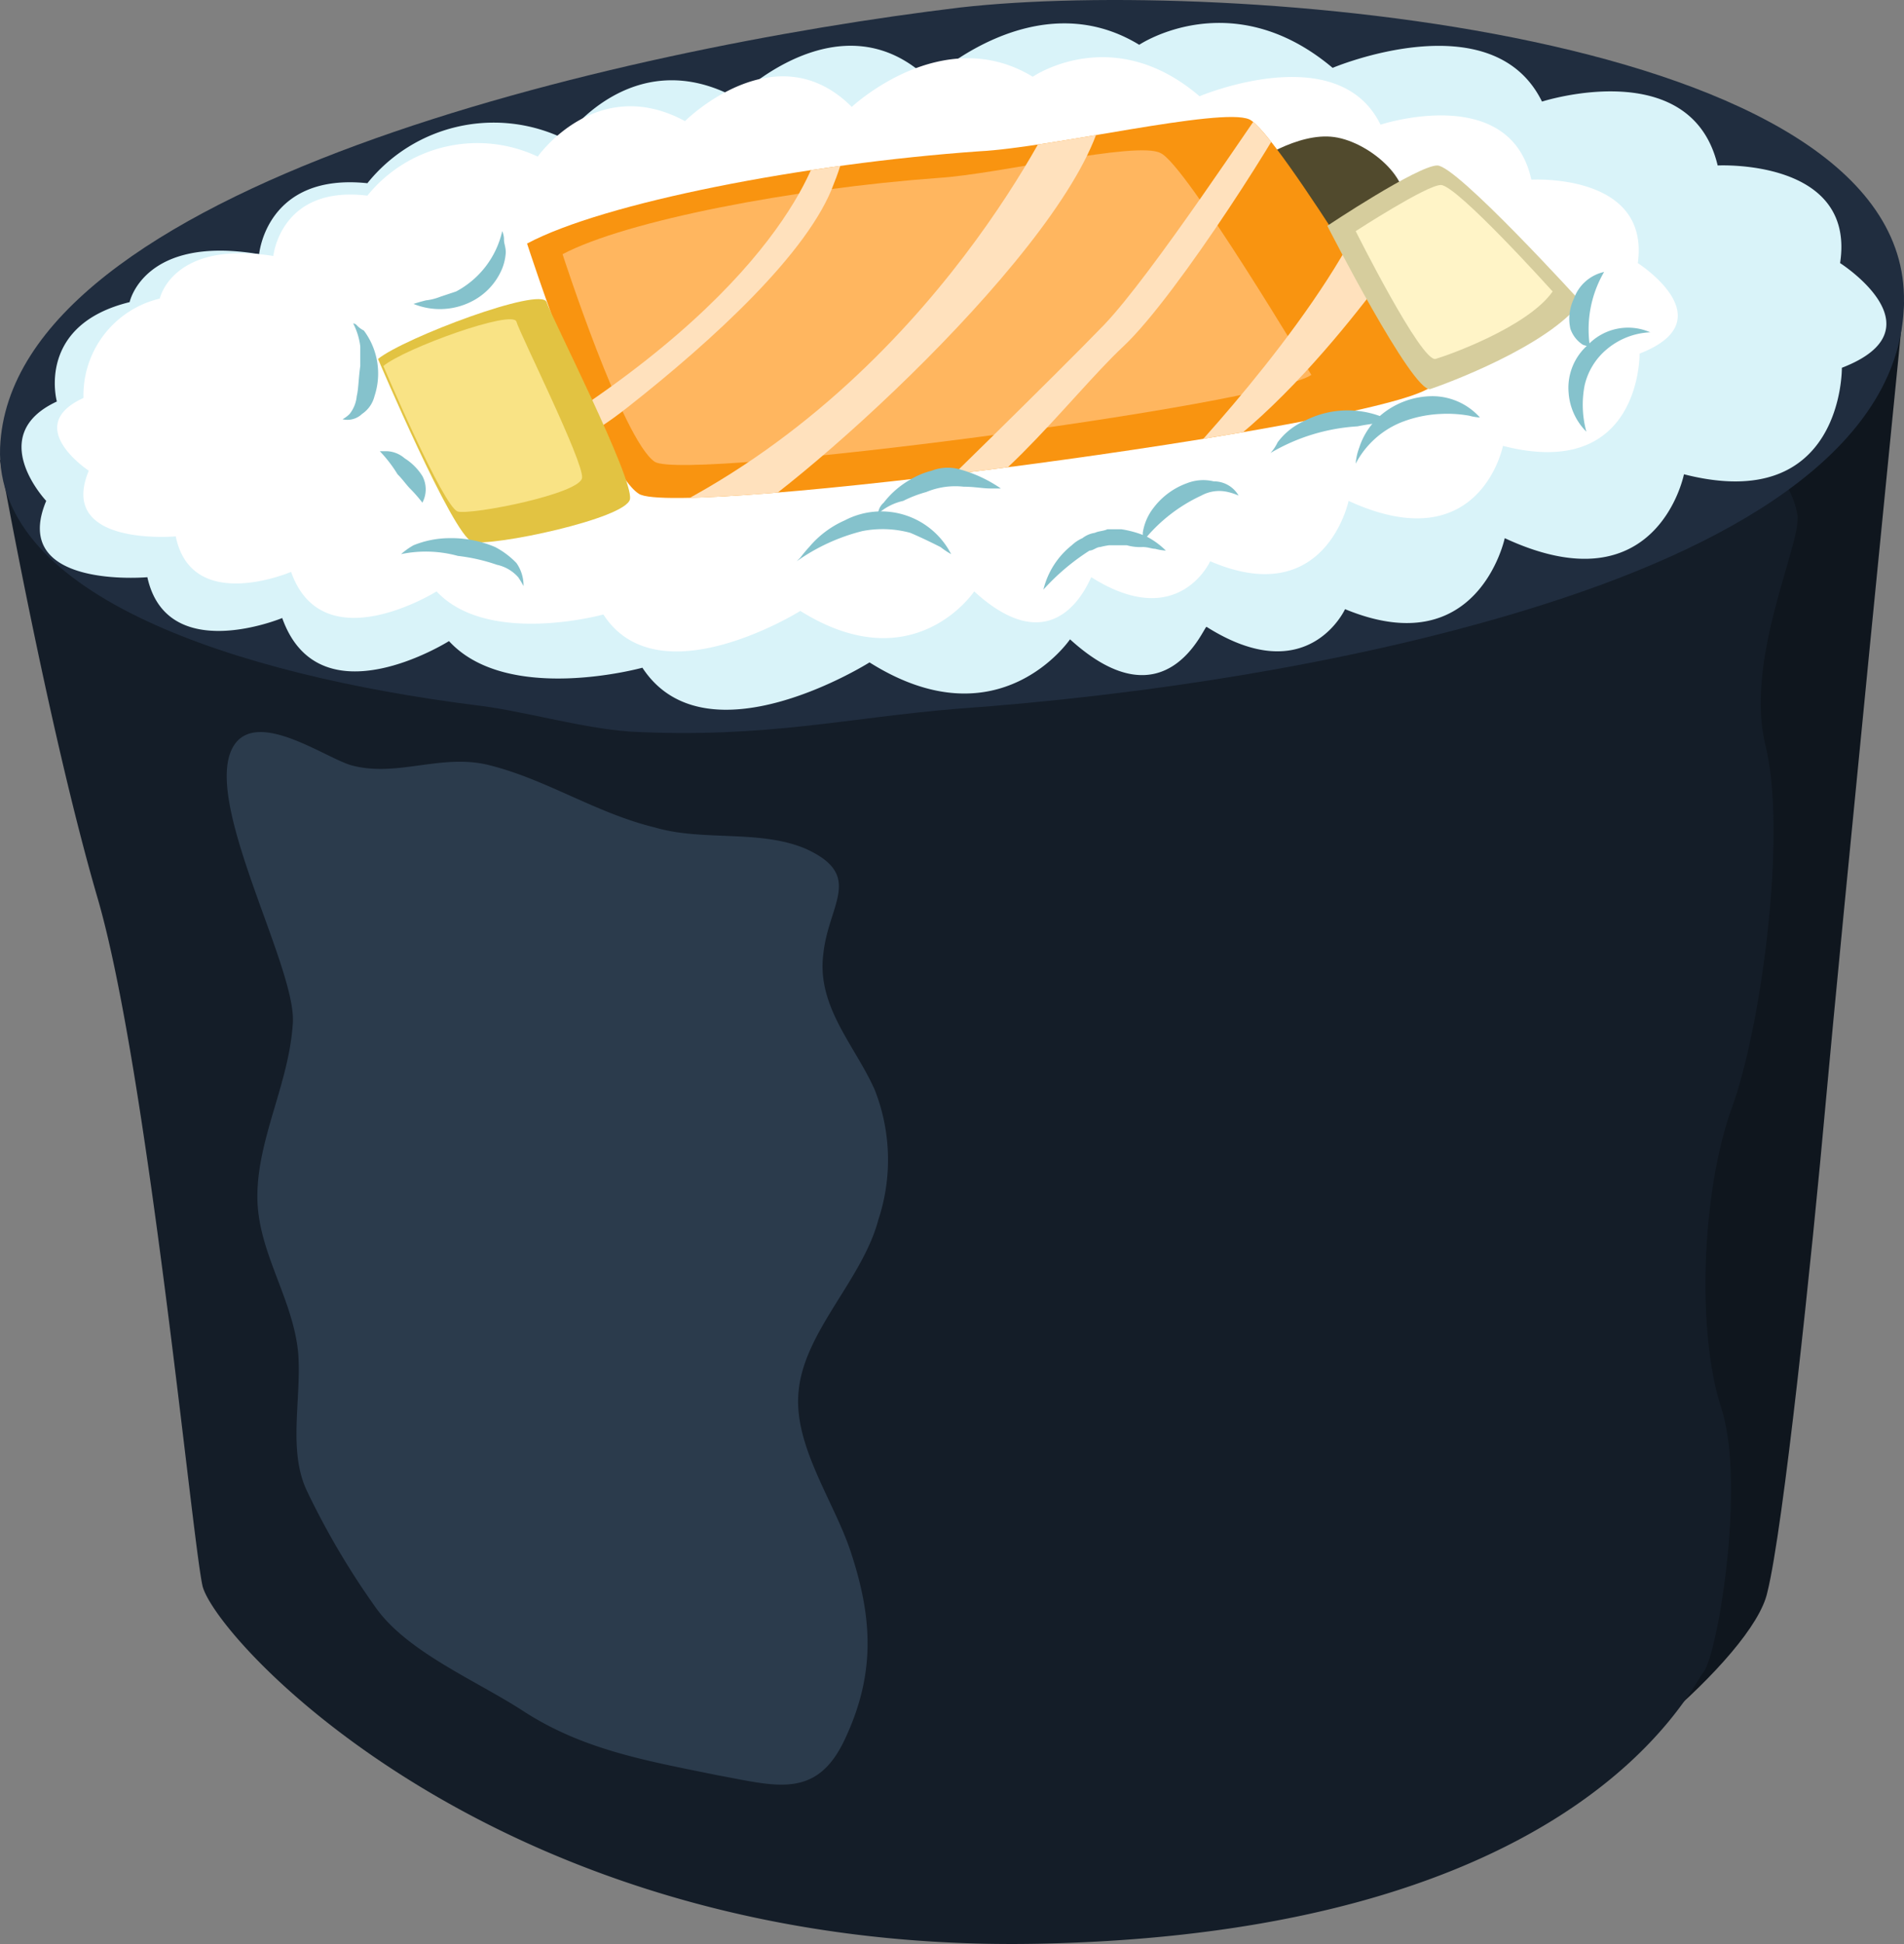 <svg xmlns="http://www.w3.org/2000/svg" xmlns:xlink="http://www.w3.org/1999/xlink" viewBox="1365 87 107.307 109.539">
  <rect x="1365" y="87" width="107.307" height="109.539" fill="#808080" stroke="none"/>
  <defs>
    <style>
      .cls-1 {
        fill: #0f161e;
      }

      .cls-2 {
        fill: #141d28;
      }

      .cls-3 {
        fill: #2b3b4c;
      }

      .cls-4 {
        fill: #202d3f;
      }

      .cls-5 {
        fill: #d9f3f9;
      }

      .cls-6 {
        fill: #fff;
      }

      .cls-7 {
        fill: #514a2d;
      }

      .cls-8 {
        fill: #f99410;
      }

      .cls-9 {
        clip-path: url(#clip-path);
      }

      .cls-10 {
        fill: #ffb65f;
      }

      .cls-11 {
        fill: #ffe1bd;
      }

      .cls-12 {
        fill: #e2c342;
      }

      .cls-13 {
        fill: #f9e385;
      }

      .cls-14 {
        fill: #d6cd9d;
      }

      .cls-15 {
        fill: #fff4c7;
      }

      .cls-16 {
        fill: #85c2cc;
      }
    </style>
    <clipPath id="clip-path">
      <path id="Path_584" data-name="Path 584" d="M55.2,8.5c-9.9.7-21.2,2.9-25.5,5.2,0,0,4.1,12.7,6.3,14.1,2.1,1.4,41.6-3.8,44.6-6,0,0-8.6-14.4-10.2-15.1S59.2,8.3,55.2,8.5Z"/>
    </clipPath>
  </defs>
  <g id="Group_465" data-name="Group 465" transform="translate(1365.005 87.024)">
    <g id="Group_440" data-name="Group 440">
      <path id="Path_575" data-name="Path 575" class="cls-1" d="M107.3,17s-3.6,36.1-4.4,45-2.4,24.1-3.3,27.7c-.8,3.7-10.4,11.6-14.5,12.6S88.4,52.7,90,41.2C91.7,29.6,98.5,19.6,107.3,17Z"/>
      <g id="Group_439" data-name="Group 439">
        <path id="Path_576" data-name="Path 576" class="cls-2" d="M0,25.9S2.7,41,5.5,50.6s5.3,35.9,5.9,38.7c.6,2.9,16.7,20.8,47.1,20.2S95.2,95.2,96,94.2s2.4-10.6,1-14.9-1.1-12.2.6-16.9,3.1-15.5,1.9-20.4,2-11.3,1.8-13a5.329,5.329,0,0,0-1.8-3.1H0Z"/>
        <path id="Path_577" data-name="Path 577" class="cls-3" d="M27.6,43.1c-2.7-.7-5.2.7-7.8,0-1.4-.4-4.9-2.9-6.4-1.4-2.5,2.6,3.3,12.6,3.1,15.9-.2,3.4-2,6.5-2,9.8,0,3.1,2,5.7,2.3,8.8.2,2.6-.6,5.5.5,7.8a44,44,0,0,0,3.9,6.6c1.8,2.5,5.7,4.1,8.3,5.8,3.4,2.2,7,2.8,10.9,3.6,3.3.6,5.6,1.4,7.2-2,1.7-3.6,1.6-6.7.4-10.4-.9-2.9-3.3-6.1-3-9.2.3-3.4,3.6-6.3,4.5-9.7a10.763,10.763,0,0,0-.2-7.3c-1.1-2.5-3.3-4.7-2.9-7.7.3-2.8,2.3-4.4-1-5.9-2.6-1.1-5.8-.4-8.5-1.2C33.6,45.8,30.8,43.9,27.6,43.1Z"/>
      </g>
      <path id="Path_578" data-name="Path 578" class="cls-4" d="M54.1.4C35,2.7.6,10.5,0,25.2-.3,33.6,13.4,38,26.7,39.7c2.7.3,6,1.3,8.8,1.5,7.7.4,12.3-.8,18.6-1.3,9.8-.7,22.4-2.5,33-5.9,11.3-3.6,20.1-9.1,20.2-17C107.6,1.7,69-1.3,54.1.4Z"/>
    </g>
    <g id="Group_464" data-name="Group 464">
      <g id="Group_441" data-name="Group 441">
        <path id="Path_579" data-name="Path 579" class="cls-5" d="M60.3,36s-4,5.9-11.3,1.3c0,0-9.2,5.8-12.8.3,0,0-7.6,2.1-10.9-1.5,0,0-7.3,4.6-9.4-1.3,0,0-6.5,2.7-7.6-2.3,0,0-7.8.7-5.7-4.3,0,0-3.5-3.7.6-5.6,0,0-1.2-4.3,4.1-5.6,0,0,.8-3.8,7.3-2.7,0,0,.4-4.6,6.1-4A9.126,9.126,0,0,1,31.8,7.8s3.8-5.5,9.7-2.3c0,0,5.9-5.9,10.9-1,0,0,5.9-5.6,11.8-2,0,0,5.2-3.5,10.9,1.3,0,0,9-3.8,11.8,1.9,0,0,8.4-2.7,9.9,3.6,0,0,7.8-.4,6.9,5.5,0,0,5.8,3.7.1,5.9,0,0,.1,8.3-8.9,6,0,0-1.5,7.6-10.1,3.6,0,0-1.5,7.1-9,4,0,0-2.1,4.6-7.8,1C67.9,35.1,65.8,41,60.3,36Z"/>
        <path id="Path_580" data-name="Path 580" class="cls-6" d="M54.9,33.3s-3.4,5.1-9.8,1.1c0,0-8,5-11.1.2,0,0-6.5,1.8-9.4-1.3,0,0-6.4,4-8.2-1.1,0,0-5.6,2.4-6.5-2,0,0-6.7.6-4.9-3.7,0,0-3.8-2.5-.3-4.1A5.6,5.6,0,0,1,9,16.8s.7-3.3,6.4-2.4c0,0,.4-4,5.3-3.4a7.971,7.971,0,0,1,9.6-2.2s3.3-4.7,8.3-2c0,0,5.1-5.1,9.4-.8,0,0,5.1-4.8,10.2-1.7,0,0,4.5-3.1,9.4,1.1,0,0,7.8-3.3,10.2,1.6,0,0,7.3-2.4,8.5,3.1,0,0,6.7-.4,6,4.7,0,0,5,3.2.1,5.1,0,0,.1,7.2-7.7,5.2,0,0-1.3,6.5-8.7,3.1,0,0-1.3,6.2-7.8,3.4,0,0-1.8,4-6.7.9C61.4,32.6,59.6,37.6,54.9,33.3Z"/>
      </g>
      <g id="Group_450" data-name="Group 450">
        <path id="Path_581" data-name="Path 581" class="cls-7" d="M70.6,9.2s2.5-1.8,4.6-1.5,4.7,2.7,3.7,4.2S72.2,14.3,70.6,9.2Z"/>
        <g id="Group_447" data-name="Group 447">
          <path id="Path_582" data-name="Path 582" class="cls-8" d="M55.2,8.5c-9.9.7-21.2,2.9-25.5,5.2,0,0,4.1,12.7,6.3,14.1,2.1,1.4,41.6-3.8,44.6-6,0,0-8.6-14.4-10.2-15.1S59.2,8.3,55.2,8.5Z"/>
          <g id="Group_442" data-name="Group 442" class="cls-9">
            <path id="Path_583" data-name="Path 583" class="cls-10" d="M52.9,10c-8.2.6-17.6,2.4-21.2,4.3,0,0,3.4,10.5,5.2,11.7,1.8,1.1,34.5-3.2,37-4.9,0,0-7.1-11.9-8.5-12.5C64.1,7.9,56.2,9.8,52.9,10Z"/>
          </g>
          <g id="Group_443" data-name="Group 443" class="cls-9">
            <path id="Path_585" data-name="Path 585" class="cls-11" d="M46.3,7.8s-1.1,7-14.4,15.7c0,0-1.2,3.1,3.5-.6S45.6,14.2,47,10.3C48.5,6.6,46.9,6,46.3,7.8Z"/>
          </g>
          <g id="Group_444" data-name="Group 444" class="cls-9">
            <path id="Path_587" data-name="Path 587" class="cls-11" d="M59.8,5.6S52.8,21.3,37,29c0,0-1.5,3.7,3.1,1.3s20.3-16.5,22-23.8S59.8,5.6,59.8,5.6Z"/>
          </g>
          <g id="Group_445" data-name="Group 445" class="cls-9">
            <path id="Path_589" data-name="Path 589" class="cls-11" d="M51.4,29s8.1-7.9,10.8-10.7S71,6.2,71.7,5.3s1.7-1.1,1.4,0-6.7,11.3-9.8,14.2-8.1,9.8-11.9,10C47.5,29.8,51.4,29,51.4,29Z"/>
          </g>
          <g id="Group_446" data-name="Group 446" class="cls-9">
            <path id="Path_591" data-name="Path 591" class="cls-11" d="M65.4,27.3s7.3-7.4,10.9-14.1h3.4C79.7,13.1,72.2,24.6,65.4,27.3Z"/>
          </g>
        </g>
        <g id="Group_448" data-name="Group 448">
          <path id="Path_593" data-name="Path 593" class="cls-12" d="M21.3,20.2c1.5-1.2,9.2-4.1,9.5-3.2s4.9,9.9,4.7,11.1c-.2,1.1-7.8,2.7-8.9,2.4C25.5,30.1,21.3,20.2,21.3,20.2Z"/>
          <path id="Path_594" data-name="Path 594" class="cls-13" d="M21.6,20.6c1.2-1,7.3-3.2,7.5-2.5s3.8,7.9,3.7,8.8-6.2,2.1-7,1.9S21.6,20.6,21.6,20.6Z"/>
        </g>
        <g id="Group_449" data-name="Group 449">
          <path id="Path_595" data-name="Path 595" class="cls-14" d="M89.1,17s-7-7.7-8.1-7.7-6.2,3.4-6.2,3.4,4.8,9.4,5.8,9.2C81.5,21.6,87.2,19.5,89.1,17Z"/>
          <path id="Path_596" data-name="Path 596" class="cls-15" d="M87.5,16.4s-5.4-6-6.3-6c-.8,0-4.8,2.6-4.8,2.6s3.7,7.4,4.5,7.2C81.6,20,86.1,18.4,87.5,16.4Z"/>
        </g>
      </g>
      <g id="Group_463" data-name="Group 463">
        <g id="Group_451" data-name="Group 451">
          <path id="Path_597" data-name="Path 597" class="cls-16" d="M71.6,25.5a2.475,2.475,0,0,0,.4-.6,3.777,3.777,0,0,1,1.5-1.2,5.3,5.3,0,0,1,4.9,0,1.213,1.213,0,0,1-.5.1,11.475,11.475,0,0,0-1.4.2A10.927,10.927,0,0,0,71.6,25.5Z"/>
        </g>
        <g id="Group_452" data-name="Group 452">
          <path id="Path_598" data-name="Path 598" class="cls-16" d="M49.4,29a.31.31,0,0,1,.1-.2.914.914,0,0,1,.3-.5A5,5,0,0,1,51.3,27a4.328,4.328,0,0,1,1.2-.5,2.516,2.516,0,0,1,1.5-.1,7.609,7.609,0,0,1,2.4,1.1h-.6c-.4,0-.9-.1-1.5-.1a4.245,4.245,0,0,0-2.1.3,6.943,6.943,0,0,0-1.3.5A3.147,3.147,0,0,0,49.4,29Z"/>
        </g>
        <g id="Group_453" data-name="Group 453">
          <path id="Path_599" data-name="Path 599" class="cls-16" d="M90.4,15.3a6.41,6.41,0,0,0-.8,4.2,1.577,1.577,0,0,1-.4-.1,1.739,1.739,0,0,1-.7-.9,2.6,2.6,0,0,1,.2-1.7A2.341,2.341,0,0,1,90.4,15.3Z"/>
        </g>
        <g id="Group_454" data-name="Group 454">
          <path id="Path_600" data-name="Path 600" class="cls-16" d="M76.4,26.1a3.234,3.234,0,0,1,.2-.9,4.036,4.036,0,0,1,1.3-1.9,4.548,4.548,0,0,1,2.8-1,3.6,3.6,0,0,1,2.7,1.2,2.8,2.8,0,0,1-.6-.1,7.115,7.115,0,0,0-1.6-.1,6.825,6.825,0,0,0-2.3.5A5.034,5.034,0,0,0,76.4,26.1Z"/>
        </g>
        <g id="Group_455" data-name="Group 455">
          <path id="Path_601" data-name="Path 601" class="cls-16" d="M22.6,31.2a3.957,3.957,0,0,1,.7-.5,5.44,5.44,0,0,1,2-.4,6.3,6.3,0,0,1,2.6.5,4.7,4.7,0,0,1,1.2.9,2.2,2.2,0,0,1,.4,1.3,5.2,5.2,0,0,0-.3-.5,2.234,2.234,0,0,0-1.2-.7,10.293,10.293,0,0,0-2.2-.5A6.835,6.835,0,0,0,22.6,31.2Z"/>
        </g>
        <g id="Group_456" data-name="Group 456">
          <path id="Path_602" data-name="Path 602" class="cls-16" d="M19.9,18.2a.31.31,0,0,1,.2.1,1.38,1.38,0,0,0,.4.3,4.043,4.043,0,0,1,.6,3.7,1.691,1.691,0,0,1-.7,1,1.191,1.191,0,0,1-1.1.3,1.727,1.727,0,0,0,.4-.3,1.88,1.88,0,0,0,.4-1c.1-.4.1-1,.2-1.7V19.5A3.816,3.816,0,0,0,19.9,18.2Z"/>
        </g>
        <g id="Group_457" data-name="Group 457">
          <path id="Path_603" data-name="Path 603" class="cls-16" d="M21.4,25.4h.4a1.616,1.616,0,0,1,1,.4,3.178,3.178,0,0,1,1,1,1.594,1.594,0,0,1,0,1.5,8.432,8.432,0,0,0-.7-.8c-.2-.2-.4-.5-.7-.8A7.574,7.574,0,0,0,21.4,25.4Z"/>
        </g>
        <g id="Group_458" data-name="Group 458">
          <path id="Path_604" data-name="Path 604" class="cls-16" d="M23.3,17.1s.3-.1.7-.2a3.091,3.091,0,0,0,.8-.2l.9-.3A5.133,5.133,0,0,0,28.3,13a1.213,1.213,0,0,1,.1.5c0,.2.1.4.1.7a2.92,2.92,0,0,1-.2.9A3.627,3.627,0,0,1,26.5,17,3.936,3.936,0,0,1,23.3,17.1Z"/>
        </g>
        <g id="Group_459" data-name="Group 459">
          <path id="Path_605" data-name="Path 605" class="cls-16" d="M44.9,31.6l.2-.2a7.365,7.365,0,0,1,.5-.6,5.5,5.5,0,0,1,2-1.5,4.429,4.429,0,0,1,6,1.9,4.574,4.574,0,0,1-.6-.4c-.4-.2-1-.5-1.7-.8a5.964,5.964,0,0,0-2.7-.1A11.029,11.029,0,0,0,44.9,31.6Z"/>
        </g>
        <g id="Group_460" data-name="Group 460">
          <path id="Path_606" data-name="Path 606" class="cls-16" d="M58.8,33.2a4.567,4.567,0,0,1,1.6-2.5,2.092,2.092,0,0,1,.6-.4,1.493,1.493,0,0,1,.7-.3c.2-.1.5-.1.7-.2h.8a5.732,5.732,0,0,1,1.4.4,4.44,4.44,0,0,1,1.1.8,2.8,2.8,0,0,1-.6-.1c-.2,0-.4-.1-.7-.1a2.769,2.769,0,0,1-.9-.1h-1a4.331,4.331,0,0,0-.5.1c-.2,0-.4.2-.6.2A12.68,12.68,0,0,0,58.8,33.2Z"/>
        </g>
        <g id="Group_461" data-name="Group 461">
          <path id="Path_607" data-name="Path 607" class="cls-16" d="M93,18.7a4.08,4.08,0,0,0-2.5,1,3.738,3.738,0,0,0-1.2,2,5.769,5.769,0,0,0,.1,2.6,3.444,3.444,0,0,1-1-2.2,3.207,3.207,0,0,1,1.1-2.7A3.118,3.118,0,0,1,93,18.7Z"/>
        </g>
        <g id="Group_462" data-name="Group 462">
          <path id="Path_608" data-name="Path 608" class="cls-16" d="M69.8,27.9a3.224,3.224,0,0,0-.6-.2,2.1,2.1,0,0,0-1.5.2,9.074,9.074,0,0,0-3.3,2.6V30a3.01,3.01,0,0,1,.6-1.4,4.111,4.111,0,0,1,1.9-1.4,2.516,2.516,0,0,1,1.5-.1A1.6,1.6,0,0,1,69.8,27.9Z"/>
        </g>
      </g>
    </g>
  </g>
</svg>
